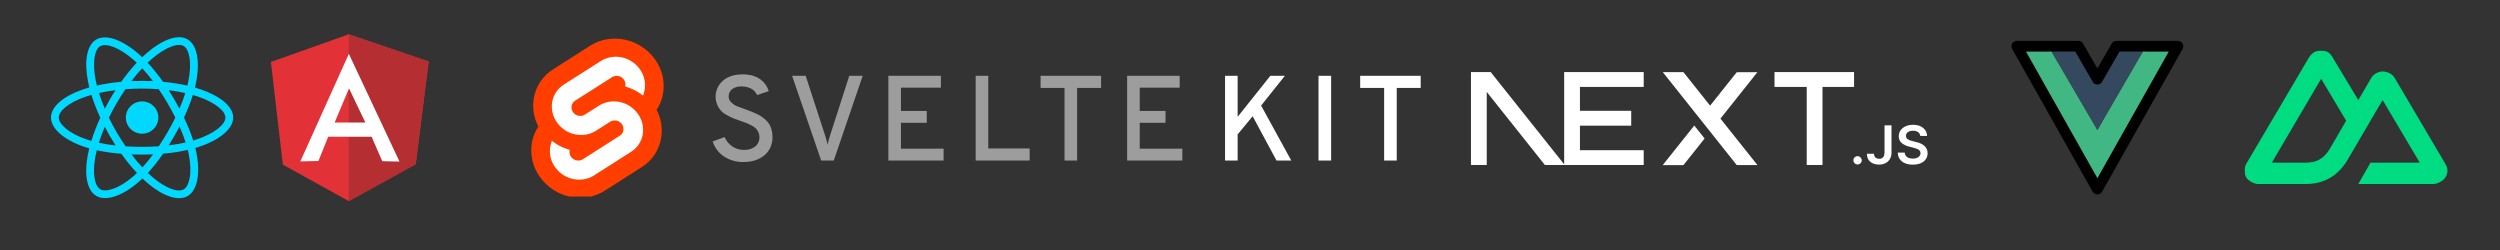 <svg xmlns="http://www.w3.org/2000/svg" xmlns:xlink="http://www.w3.org/1999/xlink" width="500" zoomAndPan="magnify" viewBox="0 0 375 37.5" height="50" preserveAspectRatio="xMidYMid meet" version="1.0"><rect x="0" y="0" width="375" height="37.5" fill="#333333" stroke="none"/><defs><clipPath id="af909c251a"><path d="M 7.621 5.074 L 35 5.074 L 35 30 L 7.621 30 Z M 7.621 5.074 " clip-rule="nonzero"/></clipPath><clipPath id="901f96bb8b"><path d="M 40.633 5.074 L 64.316 5.074 L 64.316 30.238 L 40.633 30.238 Z M 40.633 5.074 " clip-rule="nonzero"/></clipPath><clipPath id="5f4fbf8eef"><path d="M 52 5.074 L 64.316 5.074 L 64.316 30.238 L 52 30.238 Z M 52 5.074 " clip-rule="nonzero"/></clipPath><clipPath id="22660f0906"><path d="M 79 5.793 L 100 5.793 L 100 29.477 L 79 29.477 Z M 79 5.793 " clip-rule="nonzero"/></clipPath><clipPath id="23d08bf777"><path d="M 266 10.809 L 279 10.809 L 279 24.871 L 266 24.871 Z M 266 10.809 " clip-rule="nonzero"/></clipPath><clipPath id="ee856fef10"><path d="M 234 10.809 L 247 10.809 L 247 24.871 L 234 24.871 Z M 234 10.809 " clip-rule="nonzero"/></clipPath><clipPath id="a0d0ab52da"><path d="M 249 10.809 L 264 10.809 L 264 24.871 L 249 24.871 Z M 249 10.809 " clip-rule="nonzero"/></clipPath><clipPath id="683b55cf06"><path d="M 249 18 L 256 18 L 256 24.871 L 249 24.871 Z M 249 18 " clip-rule="nonzero"/></clipPath><clipPath id="9d4c7cc065"><path d="M 220.105 10.809 L 235 10.809 L 235 24.871 L 220.105 24.871 Z M 220.105 10.809 " clip-rule="nonzero"/></clipPath><clipPath id="f406f815dc"><path d="M 278 23 L 280 23 L 280 24.871 L 278 24.871 Z M 278 23 " clip-rule="nonzero"/></clipPath><clipPath id="cb372c8f5a"><path d="M 280 18 L 284 18 L 284 24.871 L 280 24.871 Z M 280 18 " clip-rule="nonzero"/></clipPath><clipPath id="ce987e29fb"><path d="M 284 18 L 289.676 18 L 289.676 24.871 L 284 24.871 Z M 284 18 " clip-rule="nonzero"/></clipPath><clipPath id="f2e9e01ac5"><path d="M 302 29 L 303 29 L 303 29.812 L 302 29.812 Z M 302 29 " clip-rule="nonzero"/></clipPath><clipPath id="c04a481dd0"><path d="M 302 6.129 L 327 6.129 L 327 28 L 302 28 Z M 302 6.129 " clip-rule="nonzero"/></clipPath><clipPath id="796cb29804"><path d="M 307 6.129 L 322 6.129 L 322 20 L 307 20 Z M 307 6.129 " clip-rule="nonzero"/></clipPath><clipPath id="c5ec10acee"><path d="M 301.711 6.129 L 327.613 6.129 L 327.613 29.812 L 301.711 29.812 Z M 301.711 6.129 " clip-rule="nonzero"/></clipPath><clipPath id="5430db6c7f"><path d="M 336.551 7.617 L 368 7.617 L 368 27.602 L 336.551 27.602 Z M 336.551 7.617 " clip-rule="nonzero"/></clipPath></defs><g clip-path="url(#af909c251a)"><path fill="#00d8ff" d="M 30.117 13.41 C 29.836 13.312 29.543 13.219 29.238 13.133 C 29.289 12.934 29.336 12.734 29.375 12.539 C 30.043 9.328 29.605 6.742 28.121 5.891 C 26.691 5.074 24.363 5.926 22.008 7.961 C 21.781 8.156 21.555 8.363 21.328 8.582 C 21.176 8.438 21.023 8.297 20.875 8.164 C 18.406 5.988 15.934 5.074 14.445 5.926 C 13.023 6.746 12.602 9.176 13.199 12.219 C 13.258 12.512 13.324 12.812 13.402 13.117 C 13.051 13.215 12.715 13.32 12.391 13.434 C 9.496 14.434 7.648 16.004 7.648 17.633 C 7.648 19.312 9.633 21 12.645 22.023 C 12.883 22.105 13.133 22.18 13.387 22.254 C 13.305 22.582 13.23 22.906 13.172 23.223 C 12.598 26.211 13.047 28.586 14.465 29.398 C 15.934 30.238 18.395 29.375 20.793 27.293 C 20.984 27.129 21.176 26.953 21.363 26.773 C 21.613 27.008 21.859 27.23 22.102 27.441 C 24.426 29.426 26.719 30.227 28.141 29.41 C 29.605 28.57 30.082 26.02 29.461 22.918 C 29.414 22.68 29.359 22.438 29.301 22.191 C 29.473 22.141 29.641 22.09 29.809 22.035 C 32.941 21.004 34.98 19.336 34.98 17.633 C 34.98 16 33.07 14.418 30.117 13.41 Z M 29.441 20.934 C 29.289 20.984 29.137 21.031 28.98 21.074 C 28.637 19.988 28.168 18.832 27.598 17.637 C 28.141 16.473 28.59 15.332 28.926 14.25 C 29.207 14.332 29.477 14.414 29.738 14.504 C 32.27 15.371 33.812 16.648 33.812 17.633 C 33.812 18.68 32.145 20.043 29.441 20.934 Z M 28.316 23.141 C 28.59 24.512 28.629 25.754 28.449 26.723 C 28.285 27.594 27.957 28.176 27.555 28.406 C 26.691 28.902 24.852 28.258 22.863 26.562 C 22.637 26.367 22.406 26.16 22.176 25.941 C 22.945 25.105 23.719 24.133 24.469 23.051 C 25.789 22.938 27.035 22.746 28.168 22.484 C 28.227 22.711 28.273 22.926 28.316 23.141 Z M 16.965 28.32 C 16.125 28.617 15.453 28.625 15.051 28.395 C 14.188 27.898 13.828 25.996 14.316 23.438 C 14.375 23.145 14.441 22.844 14.52 22.539 C 15.637 22.785 16.875 22.961 18.199 23.066 C 18.957 24.125 19.75 25.094 20.547 25.945 C 20.371 26.113 20.199 26.27 20.027 26.422 C 18.965 27.34 17.902 27.996 16.965 28.32 Z M 13.023 20.926 C 11.691 20.477 10.59 19.887 9.836 19.246 C 9.16 18.668 8.816 18.098 8.816 17.633 C 8.816 16.645 10.301 15.383 12.773 14.527 C 13.074 14.422 13.391 14.324 13.715 14.234 C 14.059 15.34 14.508 16.492 15.047 17.66 C 14.5 18.844 14.043 20.02 13.699 21.137 C 13.465 21.07 13.242 21 13.023 20.926 Z M 14.348 11.996 C 13.832 9.391 14.172 7.422 15.031 6.93 C 15.945 6.406 17.969 7.152 20.098 9.031 C 20.234 9.152 20.371 9.277 20.508 9.406 C 19.715 10.254 18.93 11.219 18.18 12.27 C 16.895 12.387 15.664 12.578 14.535 12.832 C 14.461 12.547 14.398 12.27 14.348 11.996 Z M 26.133 14.887 C 25.863 14.422 25.586 13.969 25.305 13.527 C 26.176 13.637 27.012 13.785 27.797 13.961 C 27.559 14.711 27.266 15.496 26.922 16.297 C 26.672 15.832 26.41 15.359 26.133 14.887 Z M 21.328 10.238 C 21.867 10.816 22.406 11.461 22.934 12.164 C 22.402 12.141 21.859 12.125 21.312 12.125 C 20.773 12.125 20.238 12.141 19.703 12.164 C 20.234 11.469 20.781 10.824 21.328 10.238 Z M 16.488 14.895 C 16.219 15.359 15.961 15.828 15.719 16.297 C 15.379 15.496 15.086 14.711 14.848 13.949 C 15.629 13.777 16.461 13.633 17.328 13.527 C 17.039 13.973 16.758 14.426 16.488 14.895 Z M 17.352 21.82 C 16.457 21.723 15.613 21.586 14.832 21.418 C 15.074 20.645 15.371 19.844 15.719 19.023 C 15.965 19.492 16.223 19.961 16.492 20.43 C 16.77 20.902 17.059 21.367 17.352 21.82 Z M 21.359 25.109 C 20.805 24.52 20.254 23.863 19.715 23.156 C 20.238 23.176 20.773 23.188 21.312 23.188 C 21.871 23.188 22.422 23.176 22.965 23.152 C 22.43 23.867 21.895 24.527 21.359 25.109 Z M 26.93 18.98 C 27.297 19.809 27.605 20.609 27.848 21.371 C 27.059 21.547 26.199 21.691 25.301 21.801 C 25.586 21.355 25.863 20.895 26.141 20.418 C 26.418 19.941 26.68 19.461 26.93 18.98 Z M 25.129 19.84 C 24.699 20.578 24.262 21.277 23.816 21.941 C 23.008 21.996 22.168 22.027 21.312 22.027 C 20.465 22.027 19.637 22.004 18.84 21.949 C 18.375 21.281 17.93 20.574 17.504 19.848 C 17.082 19.121 16.691 18.391 16.336 17.66 C 16.691 16.93 17.078 16.199 17.5 15.473 C 17.922 14.746 18.367 14.047 18.824 13.379 C 19.637 13.316 20.473 13.285 21.312 13.285 C 22.16 13.285 22.996 13.316 23.805 13.379 C 24.258 14.043 24.699 14.738 25.125 15.469 C 25.551 16.203 25.945 16.93 26.301 17.645 C 25.945 18.371 25.555 19.105 25.129 19.84 Z M 27.535 6.895 C 28.453 7.418 28.809 9.531 28.23 12.305 C 28.195 12.48 28.152 12.66 28.109 12.844 C 26.977 12.582 25.746 12.391 24.457 12.27 C 23.703 11.207 22.926 10.242 22.145 9.406 C 22.355 9.207 22.566 9.016 22.773 8.836 C 24.789 7.09 26.676 6.402 27.535 6.895 Z M 21.312 15.211 C 22.66 15.211 23.754 16.293 23.754 17.633 C 23.754 18.969 22.66 20.055 21.312 20.055 C 19.965 20.055 18.875 18.969 18.875 17.633 C 18.875 16.293 19.965 15.211 21.312 15.211 Z M 21.312 15.211 " fill-opacity="1" fill-rule="nonzero"/></g><g clip-path="url(#901f96bb8b)"><path fill="#e23237" d="M 40.633 9.293 L 52.312 5.148 L 64.297 9.23 L 62.359 24.625 L 52.312 30.164 L 42.426 24.695 Z M 40.633 9.293 " fill-opacity="1" fill-rule="nonzero"/></g><g clip-path="url(#5f4fbf8eef)"><path fill="#b52e31" d="M 64.297 9.23 L 52.312 5.148 L 52.312 30.164 L 62.359 24.625 Z M 64.297 9.23 " fill-opacity="1" fill-rule="nonzero"/></g><path fill="#ffffff" d="M 52.328 8.074 L 45.051 24.207 L 47.766 24.152 L 49.234 20.508 L 55.742 20.508 L 57.336 24.18 L 59.926 24.234 Z M 52.348 13.254 L 54.809 18.379 L 50.199 18.379 L 52.355 13.254 Z M 52.348 13.254 " fill-opacity="1" fill-rule="nonzero"/><path fill="#ffffff" d="M 191.477 24.082 L 187.898 17.438 L 185.645 20.16 L 185.645 24.082 L 183.758 24.082 L 183.758 11.371 L 185.645 11.371 L 185.645 17.527 L 190.551 11.371 L 192.73 11.371 L 189.168 15.836 L 193.691 24.082 Z M 197.777 24.082 L 197.777 11.371 L 199.668 11.371 L 199.668 24.082 Z M 209.512 13.188 L 209.512 24.082 L 207.621 24.082 L 207.621 13.188 L 204.027 13.188 L 204.027 11.371 L 213.105 11.371 L 213.105 13.188 Z M 209.512 13.188 " fill-opacity="1" fill-rule="nonzero"/><path fill="#9d9d9d" d="M 111.535 24.301 C 110.496 24.328 109.477 24.039 108.609 23.477 C 107.797 22.941 107.195 22.141 106.902 21.215 L 108.684 20.559 C 108.93 21.129 109.332 21.617 109.844 21.965 C 110.363 22.316 110.98 22.496 111.605 22.484 C 112.207 22.516 112.801 22.336 113.285 21.977 C 113.711 21.617 113.945 21.078 113.914 20.523 C 113.914 20.266 113.855 20.016 113.742 19.789 C 113.641 19.582 113.508 19.395 113.352 19.234 C 113.148 19.051 112.922 18.902 112.68 18.789 C 112.375 18.637 112.125 18.523 111.926 18.441 C 111.723 18.363 111.43 18.258 111.043 18.125 C 110.559 17.957 110.195 17.824 109.953 17.727 C 109.625 17.586 109.309 17.426 109 17.246 C 108.668 17.07 108.367 16.844 108.109 16.57 C 107.887 16.309 107.703 16.012 107.574 15.691 C 107.059 14.441 107.402 13 108.426 12.113 C 109.152 11.473 110.141 11.152 111.387 11.152 C 112.43 11.152 113.285 11.383 113.957 11.84 C 114.609 12.273 115.09 12.926 115.309 13.676 L 113.566 14.258 C 113.391 13.863 113.098 13.535 112.723 13.32 C 112.27 13.07 111.758 12.949 111.242 12.969 C 110.734 12.938 110.234 13.078 109.816 13.367 C 109.469 13.637 109.277 14.055 109.297 14.492 C 109.301 14.828 109.445 15.145 109.699 15.363 C 109.938 15.602 110.223 15.793 110.535 15.926 C 110.824 16.047 111.266 16.211 111.859 16.418 C 112.223 16.551 112.492 16.652 112.668 16.719 C 112.844 16.785 113.102 16.895 113.441 17.055 C 113.711 17.172 113.973 17.316 114.219 17.48 C 114.441 17.641 114.656 17.812 114.855 17.996 C 115.074 18.188 115.262 18.41 115.41 18.66 C 115.551 18.918 115.66 19.191 115.738 19.477 C 115.828 19.812 115.875 20.156 115.875 20.504 C 115.875 21.691 115.469 22.621 114.656 23.293 C 113.844 23.965 112.805 24.301 111.535 24.301 Z M 123.176 24.082 L 118.816 11.371 L 120.852 11.371 L 123.738 20.234 C 123.898 20.711 124.031 21.195 124.137 21.688 C 124.246 21.195 124.379 20.711 124.539 20.234 L 127.391 11.371 L 129.406 11.371 L 125.062 24.082 Z M 133.254 24.082 L 133.254 11.371 L 141.137 11.371 L 141.137 13.148 L 135.145 13.148 L 135.145 16.637 L 139.012 16.637 L 139.012 18.418 L 135.145 18.418 L 135.145 22.305 L 141.539 22.305 L 141.539 24.082 Z M 146.352 24.082 L 146.352 11.371 L 148.238 11.371 L 148.238 22.266 L 154.449 22.266 L 154.449 24.082 Z M 161.57 13.188 L 161.57 24.082 L 159.68 24.082 L 159.68 13.188 L 156.086 13.188 L 156.086 11.371 L 165.164 11.371 L 165.164 13.188 Z M 169.07 24.082 L 169.07 11.371 L 176.953 11.371 L 176.953 13.148 L 170.961 13.148 L 170.961 16.637 L 174.828 16.637 L 174.828 18.418 L 170.961 18.418 L 170.961 22.305 L 177.352 22.305 L 177.352 24.082 Z M 169.07 24.082 " fill-opacity="1" fill-rule="nonzero"/><g clip-path="url(#22660f0906)"><path fill="#ff3e00" d="M 98.285 8.953 C 96.07 5.781 91.691 4.84 88.527 6.855 L 82.969 10.398 C 81.449 11.355 80.402 12.906 80.086 14.672 C 79.82 16.141 80.055 17.66 80.75 18.98 C 80.273 19.703 79.949 20.516 79.793 21.367 C 79.473 23.164 79.895 25.02 80.957 26.504 C 83.172 29.68 87.551 30.617 90.715 28.602 L 96.273 25.059 C 97.793 24.102 98.84 22.555 99.156 20.785 C 99.422 19.316 99.188 17.797 98.492 16.477 C 98.969 15.754 99.293 14.941 99.445 14.09 C 99.766 12.293 99.348 10.438 98.285 8.953 " fill-opacity="1" fill-rule="nonzero"/></g><path fill="#ffffff" d="M 87.984 26.805 C 86.191 27.27 84.301 26.57 83.242 25.047 C 82.605 24.152 82.355 23.039 82.547 21.957 C 82.578 21.781 82.621 21.609 82.68 21.438 L 82.785 21.117 L 83.066 21.328 C 83.727 21.812 84.461 22.18 85.242 22.414 L 85.449 22.477 L 85.43 22.684 C 85.406 22.977 85.484 23.27 85.652 23.512 C 85.973 23.969 86.543 24.18 87.082 24.039 C 87.203 24.008 87.316 23.957 87.422 23.891 L 92.98 20.348 C 93.258 20.172 93.445 19.891 93.504 19.574 C 93.562 19.246 93.484 18.91 93.293 18.641 C 92.977 18.184 92.406 17.969 91.867 18.109 C 91.746 18.145 91.629 18.191 91.523 18.262 L 89.402 19.613 C 89.055 19.832 88.672 20 88.273 20.109 C 86.48 20.574 84.59 19.871 83.535 18.352 C 82.895 17.457 82.645 16.344 82.836 15.262 C 83.027 14.199 83.656 13.266 84.57 12.691 L 90.129 9.148 C 90.477 8.926 90.859 8.762 91.258 8.652 C 93.051 8.188 94.941 8.891 95.996 10.41 C 96.637 11.305 96.887 12.418 96.695 13.5 C 96.664 13.676 96.617 13.852 96.562 14.02 L 96.457 14.34 L 96.172 14.133 C 95.516 13.648 94.781 13.281 94 13.043 L 93.793 12.98 L 93.812 12.773 C 93.836 12.48 93.758 12.188 93.586 11.949 C 93.27 11.492 92.699 11.277 92.16 11.418 C 92.039 11.453 91.926 11.5 91.82 11.57 L 86.262 15.109 C 85.984 15.285 85.797 15.566 85.738 15.887 C 85.68 16.211 85.754 16.547 85.949 16.816 C 86.266 17.273 86.836 17.488 87.375 17.348 C 87.496 17.316 87.613 17.266 87.719 17.199 L 89.84 15.848 C 90.188 15.625 90.566 15.457 90.969 15.352 C 92.758 14.883 94.652 15.586 95.707 17.105 C 96.344 18 96.598 19.113 96.406 20.195 C 96.215 21.258 95.586 22.191 94.672 22.766 L 89.113 26.309 C 88.766 26.531 88.383 26.699 87.984 26.805 " fill-opacity="1" fill-rule="nonzero"/><g clip-path="url(#23d08bf777)"><path fill="#ffffff" d="M 266.176 10.812 L 278.109 10.812 L 278.109 13.039 L 273.375 13.039 L 273.375 24.754 L 271.008 24.754 L 271.008 13.039 L 266.176 13.039 Z M 266.176 10.812 " fill-opacity="1" fill-rule="nonzero"/></g><g clip-path="url(#ee856fef10)"><path fill="#ffffff" d="M 246.555 10.812 L 246.555 13.039 L 236.992 13.039 L 236.992 16.621 L 244.684 16.621 L 244.684 18.848 L 236.992 18.848 L 236.992 22.527 L 246.555 22.527 L 246.555 24.754 L 234.625 24.754 L 234.625 10.812 Z M 246.555 10.812 " fill-opacity="1" fill-rule="nonzero"/></g><g clip-path="url(#a0d0ab52da)"><path fill="#ffffff" d="M 252.512 10.82 L 249.418 10.82 L 260.508 24.758 L 263.613 24.758 L 258.066 17.793 L 263.605 10.828 L 260.508 10.836 L 256.516 15.848 Z M 252.512 10.82 " fill-opacity="1" fill-rule="nonzero"/></g><g clip-path="url(#683b55cf06)"><path fill="#ffffff" d="M 255.691 20.777 L 254.141 18.828 L 249.406 24.77 L 252.512 24.77 Z M 255.691 20.777 " fill-opacity="1" fill-rule="nonzero"/></g><g clip-path="url(#9d4c7cc065)"><path fill="#ffffff" d="M 234.711 24.754 L 223.602 10.809 L 220.645 10.809 L 220.645 24.746 L 223.012 24.746 L 223.012 13.789 L 231.738 24.754 Z M 234.711 24.754 " fill-opacity="1" fill-rule="evenodd"/></g><g clip-path="url(#f406f815dc)"><path fill="#ffffff" d="M 278.641 24.668 C 278.465 24.668 278.32 24.609 278.195 24.488 C 278.074 24.363 278.012 24.219 278.012 24.043 C 278.012 23.875 278.074 23.73 278.195 23.609 C 278.32 23.484 278.465 23.426 278.641 23.426 C 278.805 23.426 278.953 23.484 279.074 23.609 C 279.199 23.73 279.262 23.875 279.266 24.043 C 279.262 24.16 279.234 24.266 279.176 24.359 C 279.117 24.453 279.043 24.531 278.949 24.582 C 278.855 24.641 278.754 24.668 278.641 24.668 Z M 278.641 24.668 " fill-opacity="1" fill-rule="nonzero"/></g><g clip-path="url(#cb372c8f5a)"><path fill="#ffffff" d="M 282.68 18.797 L 283.727 18.797 L 283.727 22.879 C 283.727 23.258 283.645 23.578 283.488 23.848 C 283.328 24.117 283.109 24.324 282.828 24.469 C 282.547 24.613 282.219 24.688 281.844 24.688 C 281.504 24.688 281.199 24.625 280.926 24.504 C 280.652 24.383 280.438 24.199 280.277 23.961 C 280.117 23.719 280.039 23.422 280.039 23.062 L 281.09 23.062 C 281.09 23.219 281.125 23.355 281.191 23.469 C 281.258 23.582 281.352 23.668 281.473 23.73 C 281.59 23.789 281.73 23.82 281.887 23.82 C 282.055 23.82 282.199 23.785 282.316 23.715 C 282.434 23.645 282.523 23.539 282.586 23.398 C 282.645 23.258 282.676 23.086 282.68 22.879 Z M 282.68 18.797 " fill-opacity="1" fill-rule="nonzero"/></g><g clip-path="url(#ce987e29fb)"><path fill="#ffffff" d="M 288.043 20.395 C 288.016 20.145 287.902 19.953 287.707 19.816 C 287.512 19.676 287.258 19.605 286.945 19.605 C 286.723 19.605 286.535 19.641 286.379 19.707 C 286.223 19.773 286.098 19.863 286.016 19.977 C 285.934 20.09 285.891 20.219 285.887 20.363 C 285.887 20.484 285.914 20.59 285.973 20.68 C 286.027 20.77 286.105 20.844 286.203 20.906 C 286.297 20.969 286.406 21.02 286.523 21.059 C 286.641 21.102 286.758 21.137 286.879 21.164 L 287.426 21.301 C 287.645 21.352 287.859 21.422 288.062 21.508 C 288.266 21.594 288.449 21.703 288.609 21.836 C 288.773 21.969 288.902 22.129 288.996 22.316 C 289.09 22.504 289.141 22.723 289.141 22.977 C 289.141 23.316 289.051 23.613 288.879 23.871 C 288.703 24.129 288.449 24.332 288.121 24.477 C 287.793 24.621 287.395 24.695 286.926 24.695 C 286.473 24.695 286.078 24.625 285.746 24.484 C 285.414 24.344 285.156 24.141 284.969 23.871 C 284.777 23.602 284.68 23.277 284.664 22.891 L 285.703 22.891 C 285.719 23.09 285.781 23.258 285.891 23.395 C 286 23.531 286.145 23.629 286.32 23.695 C 286.5 23.762 286.699 23.793 286.918 23.793 C 287.148 23.793 287.348 23.758 287.523 23.691 C 287.699 23.621 287.832 23.527 287.93 23.402 C 288.031 23.277 288.082 23.133 288.082 22.969 C 288.082 22.816 288.035 22.688 287.949 22.59 C 287.859 22.492 287.738 22.406 287.582 22.34 C 287.426 22.273 287.242 22.215 287.035 22.16 L 286.371 21.992 C 285.891 21.867 285.512 21.68 285.234 21.43 C 284.957 21.18 284.816 20.848 284.816 20.43 C 284.816 20.09 284.91 19.789 285.098 19.531 C 285.285 19.273 285.539 19.074 285.863 18.93 C 286.184 18.789 286.551 18.719 286.957 18.719 C 287.371 18.719 287.734 18.789 288.047 18.93 C 288.359 19.074 288.605 19.273 288.781 19.523 C 288.961 19.777 289.055 20.066 289.059 20.395 Z M 288.043 20.395 " fill-opacity="1" fill-rule="nonzero"/></g><g clip-path="url(#f2e9e01ac5)"><path fill="#000000" d="M 302.824 29.777 L 302.82 29.77 L 302.82 29.766 Z M 302.824 29.777 " fill-opacity="1" fill-rule="nonzero"/></g><g clip-path="url(#c04a481dd0)"><path fill="#41b883" d="M 302.469 6.934 L 314.609 27.828 L 326.746 6.934 L 321.891 6.934 L 314.609 19.469 L 307.262 6.934 Z M 302.469 6.934 " fill-opacity="1" fill-rule="nonzero"/></g><g clip-path="url(#796cb29804)"><path fill="#35495e" d="M 307.262 6.934 L 314.609 19.531 L 321.891 6.934 L 317.398 6.934 L 314.609 11.777 L 311.754 6.934 Z M 307.262 6.934 " fill-opacity="1" fill-rule="nonzero"/></g><g clip-path="url(#c5ec10acee)"><path fill="#000000" d="M 314.609 29.168 C 314.316 29.168 314.047 29.012 313.906 28.762 L 301.824 7.332 C 301.684 7.082 301.688 6.777 301.832 6.531 C 301.977 6.285 302.238 6.133 302.527 6.133 L 307.109 6.133 C 307.141 6.129 307.172 6.129 307.199 6.129 L 311.754 6.129 C 312.043 6.129 312.309 6.281 312.453 6.531 L 314.609 10.27 L 316.766 6.531 C 316.91 6.281 317.176 6.129 317.465 6.129 L 322.02 6.129 C 322.051 6.129 322.086 6.129 322.117 6.133 L 326.688 6.133 C 326.977 6.133 327.238 6.285 327.383 6.531 C 327.527 6.777 327.531 7.086 327.391 7.332 L 315.309 28.762 C 315.168 29.012 314.898 29.168 314.609 29.168 Z M 303.902 7.742 L 314.609 26.727 L 325.312 7.742 L 322.016 7.742 C 321.98 7.742 321.945 7.738 321.914 7.734 L 317.93 7.734 L 315.305 12.281 C 315.16 12.531 314.895 12.684 314.609 12.684 C 314.32 12.684 314.055 12.531 313.91 12.281 L 311.289 7.734 L 307.293 7.734 C 307.262 7.738 307.23 7.742 307.199 7.742 Z M 303.902 7.742 " fill-opacity="1" fill-rule="nonzero"/></g><g clip-path="url(#5430db6c7f)"><path fill="#00dc82" d="M 353.746 27.602 L 364.996 27.602 C 365.352 27.602 365.695 27.477 366.008 27.301 C 366.32 27.125 366.641 26.906 366.82 26.602 C 366.996 26.297 367.121 25.953 367.121 25.602 C 367.121 25.254 367 24.906 366.82 24.605 L 359.219 11.715 C 359.039 11.41 358.82 11.191 358.508 11.016 C 358.195 10.84 357.754 10.715 357.395 10.715 C 357.035 10.715 356.691 10.84 356.379 11.016 C 356.07 11.191 355.848 11.41 355.672 11.715 L 353.746 15.012 L 349.895 8.617 C 349.715 8.312 349.496 7.992 349.184 7.816 C 348.871 7.641 348.531 7.617 348.172 7.617 C 347.812 7.617 347.469 7.641 347.156 7.816 C 346.848 7.992 346.527 8.312 346.348 8.617 L 336.922 24.605 C 336.742 24.906 336.719 25.254 336.719 25.602 C 336.719 25.953 336.742 26.297 336.922 26.602 C 337.102 26.906 337.422 27.125 337.73 27.301 C 338.043 27.477 338.387 27.602 338.746 27.602 L 345.84 27.602 C 348.652 27.602 350.695 26.359 352.121 24.004 L 355.57 18.109 L 357.395 15.012 L 362.969 24.402 L 355.57 24.402 Z M 345.738 24.402 L 340.773 24.402 L 348.172 11.812 L 351.922 18.109 L 349.438 22.379 C 348.488 23.906 347.41 24.402 345.738 24.402 Z M 345.738 24.402 " fill-opacity="1" fill-rule="nonzero"/></g></svg>